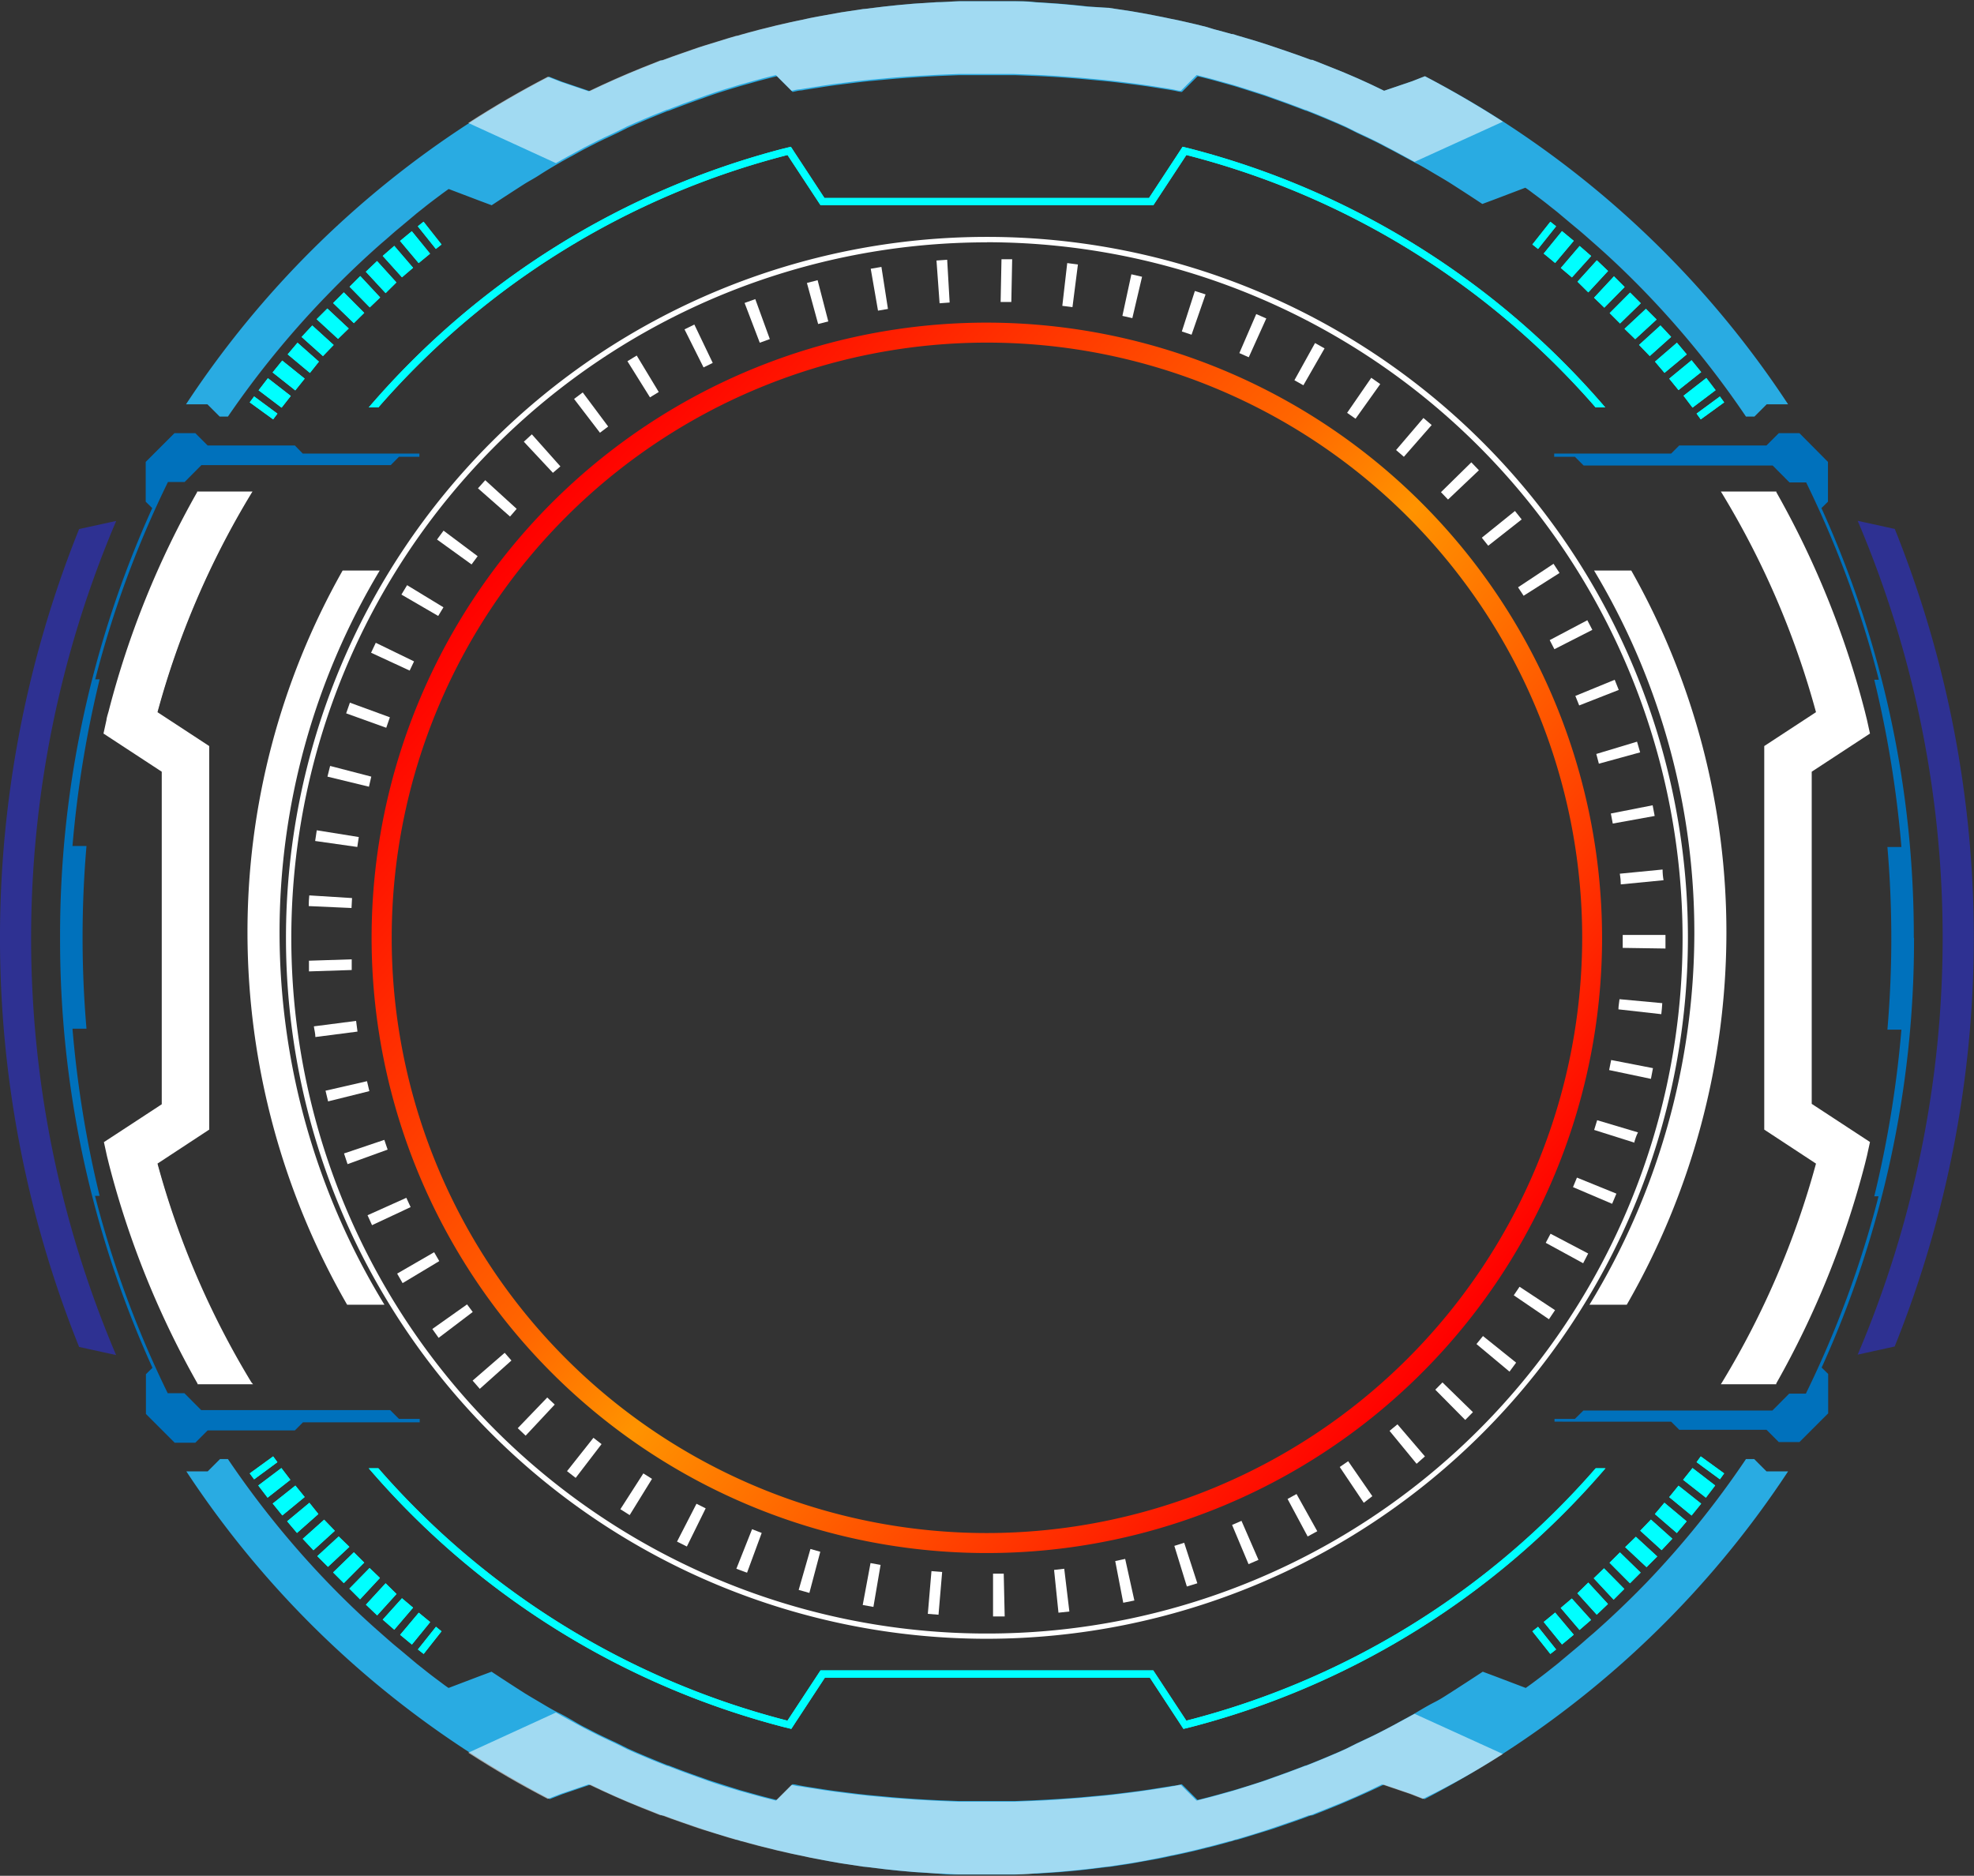 <svg xmlns="http://www.w3.org/2000/svg" xmlns:xlink="http://www.w3.org/1999/xlink" viewBox="0 0 184.65 175.47"><rect x="0" y="0" width="184.65" height="175.47" fill="#333333" stroke="none"/><defs><style>.cls-1{isolation:isolate;}.cls-2{fill:#29abe2;}.cls-10,.cls-3,.cls-6{fill:#fff;}.cls-3{opacity:0.56;}.cls-4{fill:aqua;}.cls-10,.cls-5{mix-blend-mode:overlay;}.cls-7{fill:#0071bc;}.cls-8{fill:#2e3192;}.cls-9{fill:url(#linear-gradient);}</style><linearGradient id="linear-gradient" x1="255.88" y1="142.67" x2="343.92" y2="217.16" gradientUnits="userSpaceOnUse"><stop offset="0" stop-color="red"/><stop offset="0.42" stop-color="#f60"/><stop offset="0.54" stop-color="#ff9300"/><stop offset="1" stop-color="red"/></linearGradient></defs><title>circle65</title><g class="cls-1"><g id="Layer_2" data-name="Layer 2"><path class="cls-2" d="M374.94,130.09h-2l-1.15,1.15H371a86.44,86.44,0,0,0-9.35-11.56c-1.6-1.66-3.26-3.25-5-4.77-0.5-.44-1-0.89-1.53-1.32l-0.79-.66-1-.84-0.67-.53c-0.53-.43-1.08-0.84-1.62-1.24-0.22-.17-0.45-0.34-0.68-0.49l-2.92,1.11-1.1.41q-1.51-1-3.08-2c-0.45-.28-0.93-0.56-1.39-0.83s-1.17-.71-1.77-1l0,0c-0.58-.32-1.16-0.63-1.75-0.95s-1-.52-1.44-0.76c-0.75-.39-1.52-0.74-2.28-1.1l-1-.5-0.74-.33c-1-.43-2-0.85-3-1.24l-0.05,0c-1-.39-2-0.76-3-1.11l-0.78-.28c-1-.32-1.95-0.63-2.93-0.93l-1-.28c-0.8-.23-1.6-0.44-2.42-0.64l-1.47,1.47c-0.27,0-.55-0.1-0.83-0.14l-0.34-.06-1.78-.28c-0.7-.11-1.43-0.2-2.14-0.29s-1.42-.18-2.15-0.25l-2.17-.2c-1.44-.12-2.91-0.22-4.37-0.28l-1.81-.07c-0.88,0-1.75,0-2.62,0s-1.74,0-2.62,0l-1.81.07c-1.46.07-2.93,0.16-4.37,0.28l-2.17.2c-0.72.07-1.43,0.16-2.15,0.25s-1.43.18-2.14,0.29l-1.78.28-0.34.06c-0.28,0-.55.09-0.83,0.14l-1.47-1.47c-0.81.2-1.62,0.41-2.42,0.64l-1,.28c-1,.3-2,0.6-2.93.93l-0.78.28c-1,.35-2,0.72-3,1.11l-0.05,0c-1,.39-2,0.81-3,1.24l-0.74.33-1,.5c-0.76.36-1.53,0.71-2.28,1.1-0.48.24-1,.51-1.44,0.76s-1.2.64-1.8,1l-0.13.07c-0.55.32-1.1,0.65-1.64,1s-0.94.55-1.39,0.83q-1.56,1-3.08,2l-1.1-.41-2.92-1.11c-0.23.16-.45,0.32-0.68,0.49-0.53.4-1.09,0.81-1.62,1.24l-0.67.53-1,.84-0.79.66c-0.52.43-1,.88-1.53,1.32-1.73,1.52-3.39,3.11-5,4.77A86.44,86.44,0,0,0,229,131.24h-0.77l-1.15-1.15h-2a90.82,90.82,0,0,1,26.52-26.33c2.4-1.55,4.89-3,7.44-4.32l1.2,0.47,2.62,0.89h0q2.47-1.19,5-2.21l1.71-.68,0.13,0c0.64-.24,1.27-0.47,1.92-0.69s1.37-.49,2.06-0.7,1.52-.47,2.27-0.7l0.68-.2c0.17,0,.33-0.09.51-0.13l0.57-.16,1.08-.29,0.57-.14,1-.25,1.35-.31c0.35-.08.7-0.15,1.06-0.22,0.55-.13,1.1-0.24,1.66-0.34s1.35-.24,2-0.36l2.12-.32h0.09l1.79-.22c0.93-.11,1.85-0.19,2.78-0.27l2.15-.14c0.7,0,1.39-.07,2.11-0.09l0.49,0c0.65,0,1.3,0,2,0s1.31,0,2,0l0.49,0c0.72,0,1.41,0,2.11.09l2.15,0.14c0.93,0.08,1.85.16,2.78,0.27L311.28,93h0.09l2.12,0.32c0.68,0.12,1.37.23,2,.36s1.12,0.21,1.67.34c0.36,0.07.72,0.14,1.06,0.22l1.35,0.31,1,0.25L321.22,95l1.08,0.29,0.57,0.16c0.18,0,.34.08,0.51,0.13l0.68,0.2c0.76,0.22,1.52.45,2.27,0.7s1.37,0.46,2.06.7,1.28,0.45,1.92.69l0.13,0,1.71,0.68q2.56,1,5,2.21h0l2.62-.89,1.2-.47q3.75,1.95,7.28,4.22A90.9,90.9,0,0,1,374.94,130.09Z" transform="translate(-207.68 -92.27)"/><path class="cls-2" d="M374.94,229.91a90.79,90.79,0,0,1-34,30.66l-1.2-.47-2.61-.89h0q-2.47,1.19-5,2.21l-1.71.68-0.13,0c-0.64.24-1.27,0.47-1.92,0.69s-1.37.49-2.06,0.7-1.52.47-2.27,0.7l-0.68.2c-0.17,0-.33.09-0.51,0.13l-0.57.16-1.08.29-0.57.14-1,.25-1.35.31c-0.35.08-.7,0.15-1.06,0.22-0.55.13-1.1,0.24-1.67,0.34s-1.35.24-2,.36l-2.12.32h-0.09l-1.79.22c-0.93.11-1.85,0.19-2.78,0.27l-2.15.14c-0.7,0-1.39.07-2.11,0.09l-0.49,0c-0.65,0-1.3,0-2,0s-1.31,0-2,0l-0.49,0c-0.72,0-1.41,0-2.11-.09l-2.15-.14c-0.93-.08-1.85-0.16-2.78-0.27l-1.79-.22h-0.09l-2.12-.32c-0.68-.11-1.37-0.23-2-0.36s-1.12-.21-1.66-0.34c-0.36-.07-0.72-0.14-1.06-0.22l-1.35-.31-1-.25-0.57-.14-1.08-.29-0.57-.16c-0.18,0-.34-0.08-0.51-0.13l-0.68-.2c-0.76-.22-1.52-0.45-2.27-0.7s-1.37-.46-2.06-0.7-1.28-.45-1.92-0.69l-0.13,0-1.71-.68q-2.56-1-5-2.21h0l-2.61.89-1.2.47a90.79,90.79,0,0,1-34-30.66h2l1.15-1.15H229a86.44,86.44,0,0,0,9.35,11.56c1.6,1.66,3.26,3.25,5,4.77,0.5,0.44,1,.89,1.53,1.32l0.79,0.66,1,0.84,0.67,0.53c0.53,0.43,1.08.84,1.62,1.24,0.22,0.17.45,0.34,0.68,0.49l2.92-1.11,1.1-.41q1.51,1,3.08,2c0.45,0.28.93,0.56,1.39,0.83s1.17,0.71,1.77,1,1.2,0.65,1.8,1,1,0.52,1.44.76c0.75,0.39,1.52.74,2.28,1.1l1,0.5,0.74,0.33c1,0.43,2,.85,3,1.24l0.05,0c1,0.39,2,.76,3,1.11l0.78,0.28c1,0.32,1.95.63,2.93,0.93l1,0.28c0.8,0.23,1.6.44,2.42,0.64l1.47-1.47c0.27,0,.55.1,0.83,0.14l0.34,0.06,1.78,0.28c0.7,0.11,1.43.2,2.14,0.29s1.42,0.18,2.15.25l2.17,0.2c1.44,0.12,2.91.22,4.37,0.28l1.81,0.07c0.88,0,1.75,0,2.62,0s1.74,0,2.62,0l1.81-.07c1.46-.07,2.93-0.16,4.37-0.28l2.17-.2c0.72-.07,1.43-0.16,2.15-0.25s1.43-.18,2.14-0.29l1.78-.28,0.34-.06c0.28,0,.55-0.09.83-0.14l1.47,1.47c0.81-.2,1.62-0.41,2.42-0.64l1-.28c1-.3,2-0.6,2.93-0.93l0.78-.28c1-.35,2-0.72,3-1.11l0.05,0c1-.39,2-0.81,3-1.24l0.74-.33,1-.5c0.76-.36,1.53-0.71,2.28-1.1,0.48-.24,1-0.51,1.44-0.76s1.2-.64,1.8-1,1.18-.7,1.77-1,0.94-.55,1.39-0.83q1.56-1,3.08-2l1.1,0.41,2.92,1.11c0.23-.16.45-0.32,0.68-0.49,0.53-.4,1.09-0.81,1.62-1.24l0.67-.53,1-.84,0.79-.66c0.52-.43,1-0.88,1.53-1.32,1.73-1.52,3.39-3.11,5-4.77A86.44,86.44,0,0,0,371,228.76h0.77l1.15,1.15h2Z" transform="translate(-207.68 -92.27)"/><path class="cls-3" d="M348.26,103.65L340,107.41c-0.58-.32-1.16-0.63-1.75-0.95s-1-.52-1.44-0.76c-0.75-.39-1.52-0.74-2.28-1.1l-1-.5-0.74-.33c-1-.43-2-0.85-3-1.24l-0.05,0c-1-.39-2-0.76-3-1.11l-0.78-.28c-1-.32-1.95-0.63-2.93-0.93l-1-.28c-0.8-.23-1.6-0.44-2.42-0.64l-1.47,1.47c-0.27,0-.55-0.1-0.83-0.14l-0.34-.06-1.78-.28c-0.7-.11-1.43-0.2-2.14-0.29s-1.42-.18-2.15-0.25l-2.17-.2c-1.44-.12-2.91-0.22-4.37-0.28l-1.81-.07c-0.88,0-1.75,0-2.62,0s-1.74,0-2.62,0l-1.81.07c-1.46.07-2.93,0.16-4.37,0.28l-2.17.2c-0.72.07-1.43,0.16-2.15,0.25s-1.43.18-2.14,0.29l-1.78.28-0.34.06c-0.28,0-.55.09-0.83,0.14l-1.47-1.47c-0.81.2-1.62,0.41-2.42,0.64l-1,.28c-1,.3-2,0.6-2.93.93l-0.78.28c-1,.35-2,0.72-3,1.11l-0.05,0c-1,.39-2,0.81-3,1.24l-0.74.33-1,.5c-0.76.36-1.53,0.71-2.28,1.1-0.48.24-1,.51-1.44,0.76s-1.2.64-1.8,1l-0.13.07-8.2-3.76c2.4-1.55,4.89-3,7.44-4.32l1.2,0.47,2.62,0.89h0q2.47-1.19,5-2.21l1.71-.68,0.13,0c0.64-.24,1.27-0.47,1.92-0.69s1.37-.49,2.06-0.7,1.52-.47,2.27-0.7l0.68-.2c0.17,0,.33-0.09.51-0.13l0.57-.16,1.08-.29,0.57-.14,1-.25,1.35-.31c0.35-.08.7-0.15,1.06-0.22,0.55-.13,1.1-0.24,1.66-0.34s1.35-.24,2-0.36l2.12-.32h0.09l1.79-.22c0.93-.11,1.85-0.19,2.78-0.27l2.15-.14c0.7,0,1.39-.07,2.11-0.09l0.49,0c0.65,0,1.3,0,2,0s1.31,0,2,0l0.49,0c0.72,0,1.41,0,2.11.09l2.15,0.14c0.93,0.08,1.85.16,2.78,0.27L311.28,93h0.09l2.12,0.32c0.68,0.12,1.37.23,2,.36s1.12,0.21,1.67.34c0.36,0.07.72,0.14,1.06,0.22l1.35,0.31,1,0.25L321.22,95l1.08,0.29,0.57,0.16c0.18,0,.34.08,0.51,0.13l0.68,0.2c0.76,0.22,1.52.45,2.27,0.7s1.37,0.46,2.06.7,1.28,0.45,1.92.69l0.13,0,1.71,0.68q2.56,1,5,2.21h0l2.62-.89,1.2-.47Q344.73,101.38,348.26,103.65Z" transform="translate(-207.68 -92.27)"/><path class="cls-3" d="M348.26,256.35L340,252.59c-0.58.32-1.16,0.63-1.75,0.95s-1,.52-1.44.76c-0.75.39-1.52,0.74-2.28,1.1l-1,.5-0.74.33c-1,.43-2,0.85-3,1.24l-0.05,0c-1,.39-2,0.76-3,1.11l-0.78.28c-1,.32-1.95.63-2.93,0.93l-1,.28c-0.8.23-1.6,0.44-2.42,0.64l-1.47-1.47c-0.27,0-.55.1-0.83,0.14l-0.34.06-1.78.28c-0.7.11-1.43,0.2-2.14,0.29s-1.42.18-2.15,0.25l-2.17.2c-1.44.12-2.91,0.22-4.37,0.28l-1.81.07c-0.88,0-1.75,0-2.62,0s-1.74,0-2.62,0l-1.81-.07c-1.46-.07-2.93-0.16-4.37-0.28l-2.17-.2c-0.72-.07-1.43-0.16-2.15-0.25s-1.43-.18-2.14-0.29l-1.78-.28-0.34-.06c-0.28,0-.55-0.09-0.83-0.14l-1.47,1.47c-0.81-.2-1.62-0.41-2.42-0.64l-1-.28c-1-.3-2-0.6-2.93-0.93l-0.78-.28c-1-.35-2-0.72-3-1.11l-0.05,0c-1-.39-2-0.81-3-1.24l-0.74-.33-1-.5c-0.76-.36-1.53-0.71-2.28-1.1-0.48-.24-1-0.51-1.44-0.76s-1.2-.64-1.8-1l-0.13-.07-8.2,3.76c2.4,1.55,4.89,3,7.44,4.32l1.2-.47,2.62-.89h0q2.47,1.19,5,2.21l1.71,0.68,0.13,0c0.64,0.24,1.27.47,1.92,0.69s1.37,0.49,2.06.7,1.52,0.47,2.27.7l0.68,0.2c0.17,0,.33.09,0.51,0.13l0.57,0.16,1.08,0.29,0.57,0.14,1,0.25,1.35,0.31c0.35,0.08.7,0.15,1.06,0.22,0.55,0.13,1.1.24,1.66,0.34s1.35,0.24,2,.36l2.12,0.32h0.09l1.79,0.22c0.93,0.11,1.85.19,2.78,0.27l2.15,0.14c0.7,0,1.39.07,2.11,0.09l0.49,0c0.65,0,1.3,0,2,0s1.31,0,2,0l0.49,0c0.72,0,1.41,0,2.11-.09l2.15-.14c0.93-.08,1.85-0.16,2.78-0.27l1.79-.22h0.09l2.12-.32c0.68-.11,1.37-0.23,2-0.36s1.12-.21,1.67-0.34c0.36-.07.72-0.14,1.06-0.22l1.35-.31,1-.25,0.57-.14,1.08-.29,0.57-.16c0.18,0,.34-0.08.51-0.13l0.68-.2c0.76-.22,1.52-0.45,2.27-0.7s1.37-.46,2.06-0.7,1.28-.45,1.92-0.69l0.13,0,1.71-.68q2.56-1,5-2.21h0l2.62,0.89,1.2,0.47Q344.73,258.62,348.26,256.35Z" transform="translate(-207.68 -92.27)"/><polygon class="cls-4" points="25.55 136.24 23.36 137.83 23.77 138.38 25.95 136.78 25.55 136.24"/><path class="cls-4" d="M243.75,240.38l-1.84,2,1.05,1,1.81-2Z" transform="translate(-207.68 -92.27)"/><path class="cls-4" d="M242.25,238.95l-1.89,1.93,1,1,1.86-2Z" transform="translate(-207.68 -92.27)"/><path class="cls-4" d="M246.85,243.13l-1.74,2.07,1.1,0.91,1.71-2.1Z" transform="translate(-207.68 -92.27)"/><path class="cls-4" d="M245.28,241.78l-1.8,2,1.08,0.94,1.76-2.06Z" transform="translate(-207.68 -92.27)"/><path class="cls-4" d="M240.78,237.48l-1.94,1.89,1,1,1.91-1.92Z" transform="translate(-207.68 -92.27)"/><path class="cls-4" d="M236.62,232.85l-2.08,1.73,0.92,1.09,2-1.77Z" transform="translate(-207.68 -92.27)"/><path class="cls-4" d="M239.36,236l-2,1.84,1,1,2-1.87Z" transform="translate(-207.68 -92.27)"/><path class="cls-4" d="M234,229.6l-2.16,1.63,0.87,1.14,2.13-1.67Z" transform="translate(-207.68 -92.27)"/><path class="cls-4" d="M238,234.43l-2,1.79,1,1.07,2-1.82Z" transform="translate(-207.68 -92.27)"/><path class="cls-4" d="M235.31,231.24l-2.12,1.68,0.9,1.11,2.09-1.72Z" transform="translate(-207.68 -92.27)"/><polygon class="cls-4" points="39.09 154.3 39.63 154.72 41.3 152.6 40.78 152.18 39.09 154.3"/><polygon class="cls-4" points="143.34 152.6 145.02 154.72 145.56 154.3 143.87 152.18 143.34 152.6"/><path class="cls-4" d="M363.82,232.32l2.09,1.72,0.9-1.11-2.12-1.68Z" transform="translate(-207.68 -92.27)"/><path class="cls-4" d="M362.48,233.9l2.05,1.77,0.92-1.09-2.08-1.74Z" transform="translate(-207.68 -92.27)"/><path class="cls-4" d="M361.11,235.46l2,1.82,1-1.07-2-1.79Z" transform="translate(-207.68 -92.27)"/><path class="cls-4" d="M365.12,230.7l2.13,1.67,0.87-1.14L366,229.6Z" transform="translate(-207.68 -92.27)"/><path class="cls-4" d="M359.7,237l2,1.87,1-1-2-1.84Z" transform="translate(-207.68 -92.27)"/><path class="cls-4" d="M352.08,244l1.71,2.1,1.1-.91-1.74-2.07Z" transform="translate(-207.68 -92.27)"/><path class="cls-4" d="M353.67,242.68l1.76,2.06,1.08-.94-1.8-2Z" transform="translate(-207.68 -92.27)"/><path class="cls-4" d="M355.23,241.31l1.81,2,1.05-1-1.84-2Z" transform="translate(-207.68 -92.27)"/><path class="cls-4" d="M358.24,238.46l1.91,1.92,1-1-1.94-1.89Z" transform="translate(-207.68 -92.27)"/><path class="cls-4" d="M356.76,239.91l1.86,2,1-1-1.9-1.93Z" transform="translate(-207.68 -92.27)"/><polygon class="cls-4" points="158.7 136.78 160.88 138.38 161.28 137.83 159.09 136.24 158.7 136.78"/><polygon class="cls-4" points="25.95 38.69 23.77 37.08 23.36 37.64 25.55 39.23 25.95 38.69"/><path class="cls-4" d="M240.3,123l-2-1.87-1,1,2,1.84Z" transform="translate(-207.68 -92.27)"/><path class="cls-4" d="M241.75,121.54l-1.91-1.92-1,1,1.94,1.88Z" transform="translate(-207.68 -92.27)"/><path class="cls-4" d="M243.24,120.09l-1.86-2-1,1,1.89,1.93Z" transform="translate(-207.68 -92.27)"/><path class="cls-4" d="M247.91,116l-1.71-2.1-1.1.91,1.74,2.07Z" transform="translate(-207.68 -92.27)"/><path class="cls-4" d="M246.32,117.32l-1.76-2.05-1.08.94,1.8,2Z" transform="translate(-207.68 -92.27)"/><path class="cls-4" d="M244.76,118.69l-1.81-2-1.05,1,1.85,2Z" transform="translate(-207.68 -92.27)"/><path class="cls-4" d="M234.88,129.31l-2.14-1.66-0.87,1.13L234,130.4Z" transform="translate(-207.68 -92.27)"/><path class="cls-4" d="M236.18,127.69L234.08,126l-0.9,1.11,2.12,1.68Z" transform="translate(-207.68 -92.27)"/><path class="cls-4" d="M238.89,124.54l-2-1.82-1,1.07,2,1.79Z" transform="translate(-207.68 -92.27)"/><path class="cls-4" d="M237.51,126.1l-2-1.77-0.92,1.09,2.08,1.74Z" transform="translate(-207.68 -92.27)"/><polygon class="cls-4" points="41.3 22.87 39.62 20.74 39.08 21.17 40.77 23.28 41.3 22.87"/><polygon class="cls-4" points="145.56 21.17 145.02 20.74 143.34 22.87 143.87 23.29 145.56 21.17"/><path class="cls-4" d="M366,130.4l2.16-1.63-0.87-1.14-2.13,1.66Z" transform="translate(-207.68 -92.27)"/><path class="cls-4" d="M362,125.57l2-1.79-1-1.07-2,1.82Z" transform="translate(-207.68 -92.27)"/><path class="cls-4" d="M360.64,124l2-1.84-1-1-2,1.87Z" transform="translate(-207.68 -92.27)"/><path class="cls-4" d="M359.22,122.53l1.94-1.89-1-1-1.91,1.92Z" transform="translate(-207.68 -92.27)"/><path class="cls-4" d="M363.38,127.15l2.08-1.73-0.92-1.09-2.05,1.77Z" transform="translate(-207.68 -92.27)"/><path class="cls-4" d="M364.69,128.76l2.12-1.68-0.9-1.11-2.09,1.72Z" transform="translate(-207.68 -92.27)"/><path class="cls-4" d="M357.75,121.05l1.9-1.93-1-1-1.86,2Z" transform="translate(-207.68 -92.27)"/><path class="cls-4" d="M356.25,119.62l1.85-2-1.05-1-1.81,2Z" transform="translate(-207.68 -92.27)"/><path class="cls-4" d="M353.15,116.87l1.74-2.07-1.1-.91-1.71,2.1Z" transform="translate(-207.68 -92.27)"/><path class="cls-4" d="M354.72,118.22l1.8-2-1.08-.94-1.76,2.06Z" transform="translate(-207.68 -92.27)"/><polygon class="cls-4" points="159.09 39.23 161.28 37.64 160.88 37.09 158.7 38.69 159.09 39.23"/><path class="cls-4" d="M242.17,130.38h0.9a75.65,75.65,0,0,1,38.27-23.61l3.09,4.7h31.13l3.09-4.7a75.55,75.55,0,0,1,38.28,23.61h0.9A76.33,76.33,0,0,0,319,106.17l-0.7-.17-0.39.6-2.75,4.19H284.8l-2.75-4.19-0.39-.6-0.7.17A76.43,76.43,0,0,0,242.17,130.38Z" transform="translate(-207.68 -92.27)"/><path class="cls-4" d="M357.83,229.62h-0.9a75.55,75.55,0,0,1-38.28,23.61l-3.09-4.7H284.43l-3.09,4.7a75.65,75.65,0,0,1-38.27-23.61h-0.9A76.43,76.43,0,0,0,281,253.83l0.7,0.17,0.39-.6,2.75-4.19h30.4l2.75,4.19,0.39,0.6,0.7-.17A76.33,76.33,0,0,0,357.83,229.62Z" transform="translate(-207.68 -92.27)"/><polygon class="cls-4" points="25.55 136.24 23.36 137.83 23.77 138.39 25.95 136.78 25.55 136.24"/><path class="cls-4" d="M243.75,240.38l-1.84,2,1.05,1,1.81-2Z" transform="translate(-207.68 -92.27)"/><path class="cls-4" d="M242.25,238.95l-1.89,1.93,1,1,1.86-2Z" transform="translate(-207.68 -92.27)"/><path class="cls-4" d="M246.85,243.13l-1.74,2.07,1.1,0.91,1.71-2.1Z" transform="translate(-207.68 -92.27)"/><path class="cls-4" d="M245.28,241.78l-1.8,2,1.08,0.94,1.76-2.06Z" transform="translate(-207.68 -92.27)"/><path class="cls-4" d="M240.78,237.48l-1.94,1.88,1,1,1.91-1.92Z" transform="translate(-207.68 -92.27)"/><path class="cls-4" d="M236.62,232.85l-2.08,1.73,0.92,1.09,2-1.77Z" transform="translate(-207.68 -92.27)"/><path class="cls-4" d="M239.36,236l-2,1.84,1,1,2-1.87Z" transform="translate(-207.68 -92.27)"/><path class="cls-4" d="M234,229.6l-2.16,1.63,0.87,1.14,2.13-1.67Z" transform="translate(-207.68 -92.27)"/><path class="cls-4" d="M238,234.43l-2,1.79,1,1.07,2-1.82Z" transform="translate(-207.68 -92.27)"/><path class="cls-4" d="M235.31,231.24l-2.12,1.68,0.9,1.11,2.09-1.72Z" transform="translate(-207.68 -92.27)"/><polygon class="cls-4" points="39.09 154.3 39.63 154.72 41.3 152.6 40.78 152.18 39.09 154.3"/><polygon class="cls-4" points="143.34 152.6 145.02 154.72 145.56 154.3 143.87 152.18 143.34 152.6"/><path class="cls-4" d="M363.82,232.32l2.09,1.72,0.9-1.11-2.12-1.68Z" transform="translate(-207.68 -92.27)"/><path class="cls-4" d="M362.48,233.91l2.05,1.77,0.92-1.09-2.08-1.74Z" transform="translate(-207.68 -92.27)"/><path class="cls-4" d="M361.11,235.46l2,1.82,1-1.07-2-1.79Z" transform="translate(-207.68 -92.27)"/><path class="cls-4" d="M365.12,230.7l2.13,1.67,0.87-1.14L366,229.6Z" transform="translate(-207.68 -92.27)"/><path class="cls-4" d="M359.7,237l2,1.87,1-1-2-1.84Z" transform="translate(-207.68 -92.27)"/><path class="cls-4" d="M352.08,244l1.71,2.1,1.1-.91-1.74-2.07Z" transform="translate(-207.68 -92.27)"/><path class="cls-4" d="M353.67,242.69l1.76,2.06,1.08-.94-1.8-2Z" transform="translate(-207.68 -92.27)"/><path class="cls-4" d="M355.23,241.32l1.81,2,1.05-1-1.84-2Z" transform="translate(-207.68 -92.27)"/><path class="cls-4" d="M358.24,238.46l1.91,1.92,1-1-1.94-1.89Z" transform="translate(-207.68 -92.27)"/><path class="cls-4" d="M356.76,239.91l1.86,2,1-1-1.9-1.93Z" transform="translate(-207.68 -92.27)"/><polygon class="cls-4" points="158.7 136.78 160.88 138.38 161.28 137.83 159.09 136.24 158.7 136.78"/><polygon class="cls-4" points="25.95 38.7 23.77 37.09 23.36 37.64 25.55 39.23 25.95 38.7"/><path class="cls-4" d="M240.3,123l-2-1.87-1,1,2,1.84Z" transform="translate(-207.68 -92.27)"/><path class="cls-4" d="M241.75,121.54l-1.91-1.92-1,1,1.94,1.88Z" transform="translate(-207.68 -92.27)"/><path class="cls-4" d="M243.24,120.1l-1.86-2-1,1,1.89,1.93Z" transform="translate(-207.68 -92.27)"/><path class="cls-4" d="M247.91,116l-1.71-2.1-1.1.91,1.74,2.07Z" transform="translate(-207.68 -92.27)"/><path class="cls-4" d="M246.32,117.32l-1.76-2.05-1.08.94,1.8,2Z" transform="translate(-207.68 -92.27)"/><path class="cls-4" d="M244.76,118.69l-1.81-2-1.05,1,1.85,2Z" transform="translate(-207.68 -92.27)"/><path class="cls-4" d="M234.88,129.31l-2.14-1.66-0.87,1.13,2.16,1.63Z" transform="translate(-207.68 -92.27)"/><path class="cls-4" d="M236.18,127.69L234.08,126l-0.9,1.11,2.12,1.68Z" transform="translate(-207.68 -92.27)"/><path class="cls-4" d="M238.89,124.54l-2-1.82-1,1.07,2,1.79Z" transform="translate(-207.68 -92.27)"/><path class="cls-4" d="M237.51,126.1l-2-1.77-0.92,1.09,2.08,1.73Z" transform="translate(-207.68 -92.27)"/><polygon class="cls-4" points="41.3 22.87 39.62 20.74 39.08 21.17 40.77 23.29 41.3 22.87"/><polygon class="cls-4" points="145.56 21.17 145.02 20.75 143.34 22.87 143.87 23.29 145.56 21.17"/><path class="cls-4" d="M366,130.4l2.16-1.63-0.87-1.14-2.13,1.66Z" transform="translate(-207.68 -92.27)"/><path class="cls-4" d="M362,125.58l2-1.79-1-1.07-2,1.82Z" transform="translate(-207.68 -92.27)"/><path class="cls-4" d="M360.64,124l2-1.84-1-1-2,1.87Z" transform="translate(-207.68 -92.27)"/><path class="cls-4" d="M359.22,122.53l1.94-1.89-1-1-1.91,1.92Z" transform="translate(-207.68 -92.27)"/><path class="cls-4" d="M363.38,127.15l2.08-1.73-0.92-1.09-2.05,1.77Z" transform="translate(-207.68 -92.27)"/><path class="cls-4" d="M364.69,128.76l2.12-1.68-0.9-1.11-2.09,1.72Z" transform="translate(-207.68 -92.27)"/><path class="cls-4" d="M357.75,121.05l1.9-1.93-1-1-1.86,2Z" transform="translate(-207.68 -92.27)"/><path class="cls-4" d="M356.25,119.62l1.85-2-1.05-1-1.81,2Z" transform="translate(-207.68 -92.27)"/><path class="cls-4" d="M353.15,116.87l1.74-2.07-1.1-.91-1.71,2.1Z" transform="translate(-207.68 -92.27)"/><path class="cls-4" d="M354.72,118.22l1.8-2-1.08-.94-1.76,2.06Z" transform="translate(-207.68 -92.27)"/><polygon class="cls-4" points="159.09 39.23 161.28 37.64 160.88 37.09 158.7 38.69 159.09 39.23"/><path class="cls-4" d="M281.35,106.77l3.09,4.7h31.13l3.09-4.7a75.55,75.55,0,0,1,38.28,23.61h0.9A76.33,76.33,0,0,0,319,106.17l-0.7-.17-0.39.6-2.75,4.19H284.8l-2.75-4.19-0.39-.6-0.7.17a76.43,76.43,0,0,0-38.78,24.21h0.9A75.65,75.65,0,0,1,281.35,106.77Z" transform="translate(-207.68 -92.27)"/><path class="cls-4" d="M318.65,253.23l-3.09-4.7H284.43l-3.09,4.7a75.65,75.65,0,0,1-38.27-23.61h-0.9A76.43,76.43,0,0,0,281,253.83l0.7,0.17,0.39-.6,2.75-4.19h30.4l2.75,4.19,0.39,0.6,0.7-.17a76.33,76.33,0,0,0,38.79-24.21h-0.9A75.55,75.55,0,0,1,318.65,253.23Z" transform="translate(-207.68 -92.27)"/><g class="cls-5"><path class="cls-6" d="M231.13,221.63h-4.89A84,84,0,0,1,218,201.16l-0.2-.81-0.26-1.19,1.67-1.09,3.77-2.47V164.39l-5.43-3.56,0.26-1.18c0-.16.19-0.77,0.19-0.77a83.6,83.6,0,0,1,8.28-20.51h4.89a79.8,79.8,0,0,0-8.81,20.57l4.86,3.19v35.75l-4.86,3.19A79.59,79.59,0,0,0,231.13,221.63Z" transform="translate(-207.68 -92.27)"/><path class="cls-6" d="M381.48,198.5l1,0.66-0.26,1.19-0.19.77a84.42,84.42,0,0,1-8.28,20.51h-4.89a79.59,79.59,0,0,0,8.82-20.57l-4.86-3.19V162.13l4.86-3.19a79.59,79.59,0,0,0-8.82-20.57h4.89A84.09,84.09,0,0,1,382,158.84s0.16,0.66.2,0.81l0.26,1.18-5.43,3.56V195.6Z" transform="translate(-207.68 -92.27)"/></g><g class="cls-5"><path class="cls-6" d="M231.35,221.76h-5.19l0-.06a84.32,84.32,0,0,1-8.28-20.5l-0.2-.81-0.28-1.28L219.1,198l3.71-2.43V164.46l-5.45-3.57,0.28-1.27c0-.16.19-0.77,0.19-0.77a83.86,83.86,0,0,1,8.29-20.54l0-.06h5.18l-0.12.19a79.72,79.72,0,0,0-8.77,20.45l4.84,3.17v35.88l-4.84,3.18a79.55,79.55,0,0,0,8.78,20.45Zm-5-.25h4.6a79.82,79.82,0,0,1-8.72-20.41l0-.09,4.88-3.2V162.19l-4.88-3.2,0-.09a80,80,0,0,1,8.71-20.41h-4.59a83.61,83.61,0,0,0-8.23,20.41h0s-0.15.61-.19,0.77l-0.25,1.1,5.42,3.55v31.34l-5.42,3.55,0.44,1.92A84.09,84.09,0,0,0,226.31,221.51Z" transform="translate(-207.68 -92.27)"/><path class="cls-6" d="M373.83,221.76h-5.18l0.12-.19a79.59,79.59,0,0,0,8.78-20.45l-4.84-3.18V162.06l4.84-3.17a79.57,79.57,0,0,0-8.78-20.45l-0.12-.19h5.19l0,0.06a84.37,84.37,0,0,1,8.28,20.5l0.2,0.81,0.28,1.27-5.45,3.57v31.07l5.45,3.57-0.28,1.28-0.19.77a84.67,84.67,0,0,1-8.3,20.54Zm-4.74-.25h4.59a84.42,84.42,0,0,0,8.24-20.41l0.19-.77,0.24-1.1-5.42-3.55V164.33l5.42-3.55-0.25-1.1-0.2-.8a84.11,84.11,0,0,0-8.22-20.38h-4.6a79.83,79.83,0,0,1,8.72,20.41l0,0.09-4.88,3.2v35.61l4.88,3.2,0,0.09A79.83,79.83,0,0,1,369.09,221.51Z" transform="translate(-207.68 -92.27)"/></g><path class="cls-7" d="M235.26,133.94H227.1l-1.15-1.15H224l-2.69,2.69v3.72l0.61,0.6A96.8,96.8,0,0,0,213.3,180v0.32a96.86,96.86,0,0,0,8.64,39.9l-0.61.6v3.72l2.69,2.69h1.93l1.15-1.15h8.16l0.76-.76h10.92V225H245l-0.82-.82H226.5l-1.57-1.58h-1.56a96.34,96.34,0,0,1-6.8-18.46H217a102.05,102.05,0,0,1-2.54-15.64h1.31a100.19,100.19,0,0,1,0-17.09h-1.31A102.05,102.05,0,0,1,217,155.82h-0.41a96.37,96.37,0,0,1,6.8-18.46h1.56l1.57-1.58h17.71L245,135h1.91V134.7H236Z" transform="translate(-207.68 -92.27)"/><path class="cls-7" d="M386.7,180a96.8,96.8,0,0,0-8.64-40.2l0.61-.6v-3.72L376,132.79h-1.93l-1.15,1.15h-8.16l-0.76.76H353.06V135H355l0.82,0.82H373.5l1.57,1.58h1.56a96.36,96.36,0,0,1,6.8,18.46H383a102.1,102.1,0,0,1,2.54,15.64h-1.31a100.19,100.19,0,0,1,0,17.09h1.31A102.1,102.1,0,0,1,383,204.18h0.4a96.35,96.35,0,0,1-6.8,18.46h-1.56l-1.57,1.58H355.79L355,225h-1.91v0.26H364l0.76,0.76h8.16l1.15,1.15H376l2.69-2.69V220.8l-0.61-.6a96.86,96.86,0,0,0,8.64-39.9V180Z" transform="translate(-207.68 -92.27)"/><path class="cls-8" d="M218.55,141l-3.47.76h0a102.56,102.56,0,0,0,0,76.51l3.46,0.76A99.66,99.66,0,0,1,218.55,141Z" transform="translate(-207.68 -92.27)"/><path class="cls-8" d="M384.92,141.75h0l-3.47-.76a99.66,99.66,0,0,1,0,78l3.46-.76A102.56,102.56,0,0,0,384.92,141.75Z" transform="translate(-207.68 -92.27)"/><path class="cls-9" d="M300,122.45A57.55,57.55,0,1,0,357.54,180,57.61,57.61,0,0,0,300,122.45Zm0,113.23A55.68,55.68,0,1,1,355.68,180,55.74,55.74,0,0,1,300,235.68Z" transform="translate(-207.68 -92.27)"/><path class="cls-10" d="M300.57,243.48l0-4,1,0,0.09,4Zm-5.1-.16-1-.08,0.34-4,1,0.08Zm11.22-.19-0.41-4,0.95-.11,0.48,4Zm-17.31-.54-1-.18,0.73-3.92,0.94,0.17Zm23.37-.39L312,238.3l0.93-.2,0.86,3.89Zm-29.36-.92-1-.28,1.1-3.83,0.92,0.26Zm35.31-.6-1.17-3.8,0.92-.29,1.23,3.79Zm-41.14-1.29-1-.37,1.47-3.7,0.9,0.35Zm46.91-.8-1.54-3.67,0.88-.38,1.59,3.65Zm-52.54-1.65-0.92-.46,1.82-3.54,0.86,0.43ZM330,236l-1.88-3.51,0.84-.46,1.94,3.48Zm-63.42-2-0.87-.55,2.15-3.35,0.81,0.51Zm68.67-1.15L333,229.5l0.79-.54,2.26,3.27Zm-73.72-2.33-0.81-.63,2.47-3.12,0.76,0.59Zm78.66-1.32-2.53-3.08,0.74-.61,2.57,3Zm-83.34-2.63-0.74-.7,2.76-2.87,0.7,0.66Zm87.89-1.47-2.8-2.83,0.67-.68,2.85,2.78Zm-92.18-2.91-0.67-.77,3-2.6,0.63,0.72Zm96.32-1.61L345.79,218l0.61-.75,3.1,2.49Zm-100.17-3.16-0.59-.83,3.25-2.3L251.9,215Zm103.86-1.74-3.29-2.24,0.54-.8,3.32,2.19Zm-107.23-3.38-0.51-.89,3.46-2,0.48,0.83Zm110.43-1.86-3.5-1.91,0.45-.85,3.52,1.85Zm-113.29-3.56-0.42-.93,3.63-1.63,0.4,0.87Zm116-2-3.66-1.56,0.37-.89,3.69,1.5Zm-118.29-3.71-0.33-1,3.77-1.27,0.31,0.91Zm120.41-2-3.8-1.2q0.14-.45.28-0.91l3.82,1.14C360.75,198.47,360.65,198.8,360.55,199.12ZM238.37,195.3q-0.12-.49-0.24-1l3.88-.89q0.11,0.47.22,0.93Zm123.73-2.11-3.9-.82q0.1-.47.19-0.94l3.91,0.76Q362.21,192.69,362.11,193.19Zm-124.92-3.91c0-.34-0.1-0.67-0.14-1l3.95-.51q0.06,0.48.13,1Zm125.89-2.14-4-.45c0-.32.07-0.63,0.1-0.95l4,0.37Q363.14,186.63,363.08,187.14Zm-126.49-4c0-.34,0-0.68,0-1l4-.13q0,0.48,0,1ZM363.47,181l-4-.06q0-.48,0-1v-0.21h4V180Q363.48,180.51,363.47,181Zm-122.91-3.79-4-.18q0-.51.05-1l4,0.25Q240.59,176.75,240.56,177.23ZM359.29,175q0-.48-0.09-1l4-.39q0,0.51.09,1Zm-118.19-3.5-3.94-.56q0.07-.51.15-1l3.93,0.63Q241.17,171,241.1,171.51Zm117.44-2.19q-0.09-.47-0.18-0.94l3.91-.77q0.1,0.5.19,1Zm-116.36-3.45-3.87-.94q0.12-.5.25-1l3.85,1Q242.3,165.4,242.19,165.87Zm115.06-2.15L357,162.8l3.81-1.15q0.15,0.49.29,1Zm-113.43-3.36L240.06,159l0.35-1,3.74,1.37Zm111.59-2.09-0.36-.89,3.68-1.51,0.38,0.95ZM246,155l-3.61-1.67,0.44-.93,3.58,1.74Zm107.08-2-0.44-.85,3.52-1.86,0.47,0.9Zm-104.41-3.11-3.44-2,0.53-.88,3.4,2.07ZM350.2,148l-0.52-.79,3.32-2.2,0.56,0.86Zm-98.41-2.93-3.23-2.33,0.61-.83,3.19,2.39Zm95.1-1.75-0.6-.75,3.1-2.5,0.63,0.79Zm-91.5-2.73-3-2.64,0.68-.76,2.94,2.68ZM343.13,139l-0.66-.69,2.84-2.79,0.71,0.74Zm-83.73-2.5-2.72-2.91,0.75-.69,2.67,3ZM339,135l-0.73-.63,2.56-3,0.77,0.66Zm-75.2-2.25-2.42-3.16,0.81-.61,2.38,3.19Zm70.68-1.31-0.79-.55,2.26-3.28,0.84,0.59Zm-66-2-2.11-3.38,0.87-.53,2.06,3.41Zm61.12-1.13-0.84-.47,1.93-3.48,0.89,0.5Zm-56.11-1.67-1.78-3.56,0.92-.45,1.72,3.59Zm51-.95-0.88-.39,1.58-3.65,0.94,0.41Zm-45.74-1.36-1.42-3.72,1-.36,1.36,3.74Zm40.39-.75-0.91-.3,1.22-3.79,1,0.32Zm-34.93-1-1.05-3.84,1-.26,1,3.86Zm29.39-.55-0.93-.21,0.84-3.89,1,0.23Zm-23.79-.7-0.68-3.92,1-.17,0.61,3.93ZM308,121l-0.95-.12,0.46-4,1,0.13Zm-12.43-.36-0.29-4,1-.07,0.23,4Zm6.71-.12-1,0,0.08-4,1,0Z" transform="translate(-207.68 -92.27)"/><path class="cls-6" d="M300,245.57A65.57,65.57,0,1,1,365.57,180,65.64,65.64,0,0,1,300,245.57Zm0-130.63A65.07,65.07,0,1,0,365.07,180,65.14,65.14,0,0,0,300,114.93Z" transform="translate(-207.68 -92.27)"/><path class="cls-6" d="M369.17,179.64a69.88,69.88,0,0,1-9.32,34.68h-3.49a66.81,66.81,0,0,0,9.81-34.68,65.75,65.75,0,0,0-9.38-34h3.48A68.76,68.76,0,0,1,369.17,179.64Z" transform="translate(-207.68 -92.27)"/><path class="cls-6" d="M243.64,214.32h-3.49a69.88,69.88,0,0,1-9.32-34.68,68.76,68.76,0,0,1,8.9-34h3.47a65.84,65.84,0,0,0-9.37,34A66.84,66.84,0,0,0,243.64,214.32Z" transform="translate(-207.68 -92.27)"/></g></g></svg>